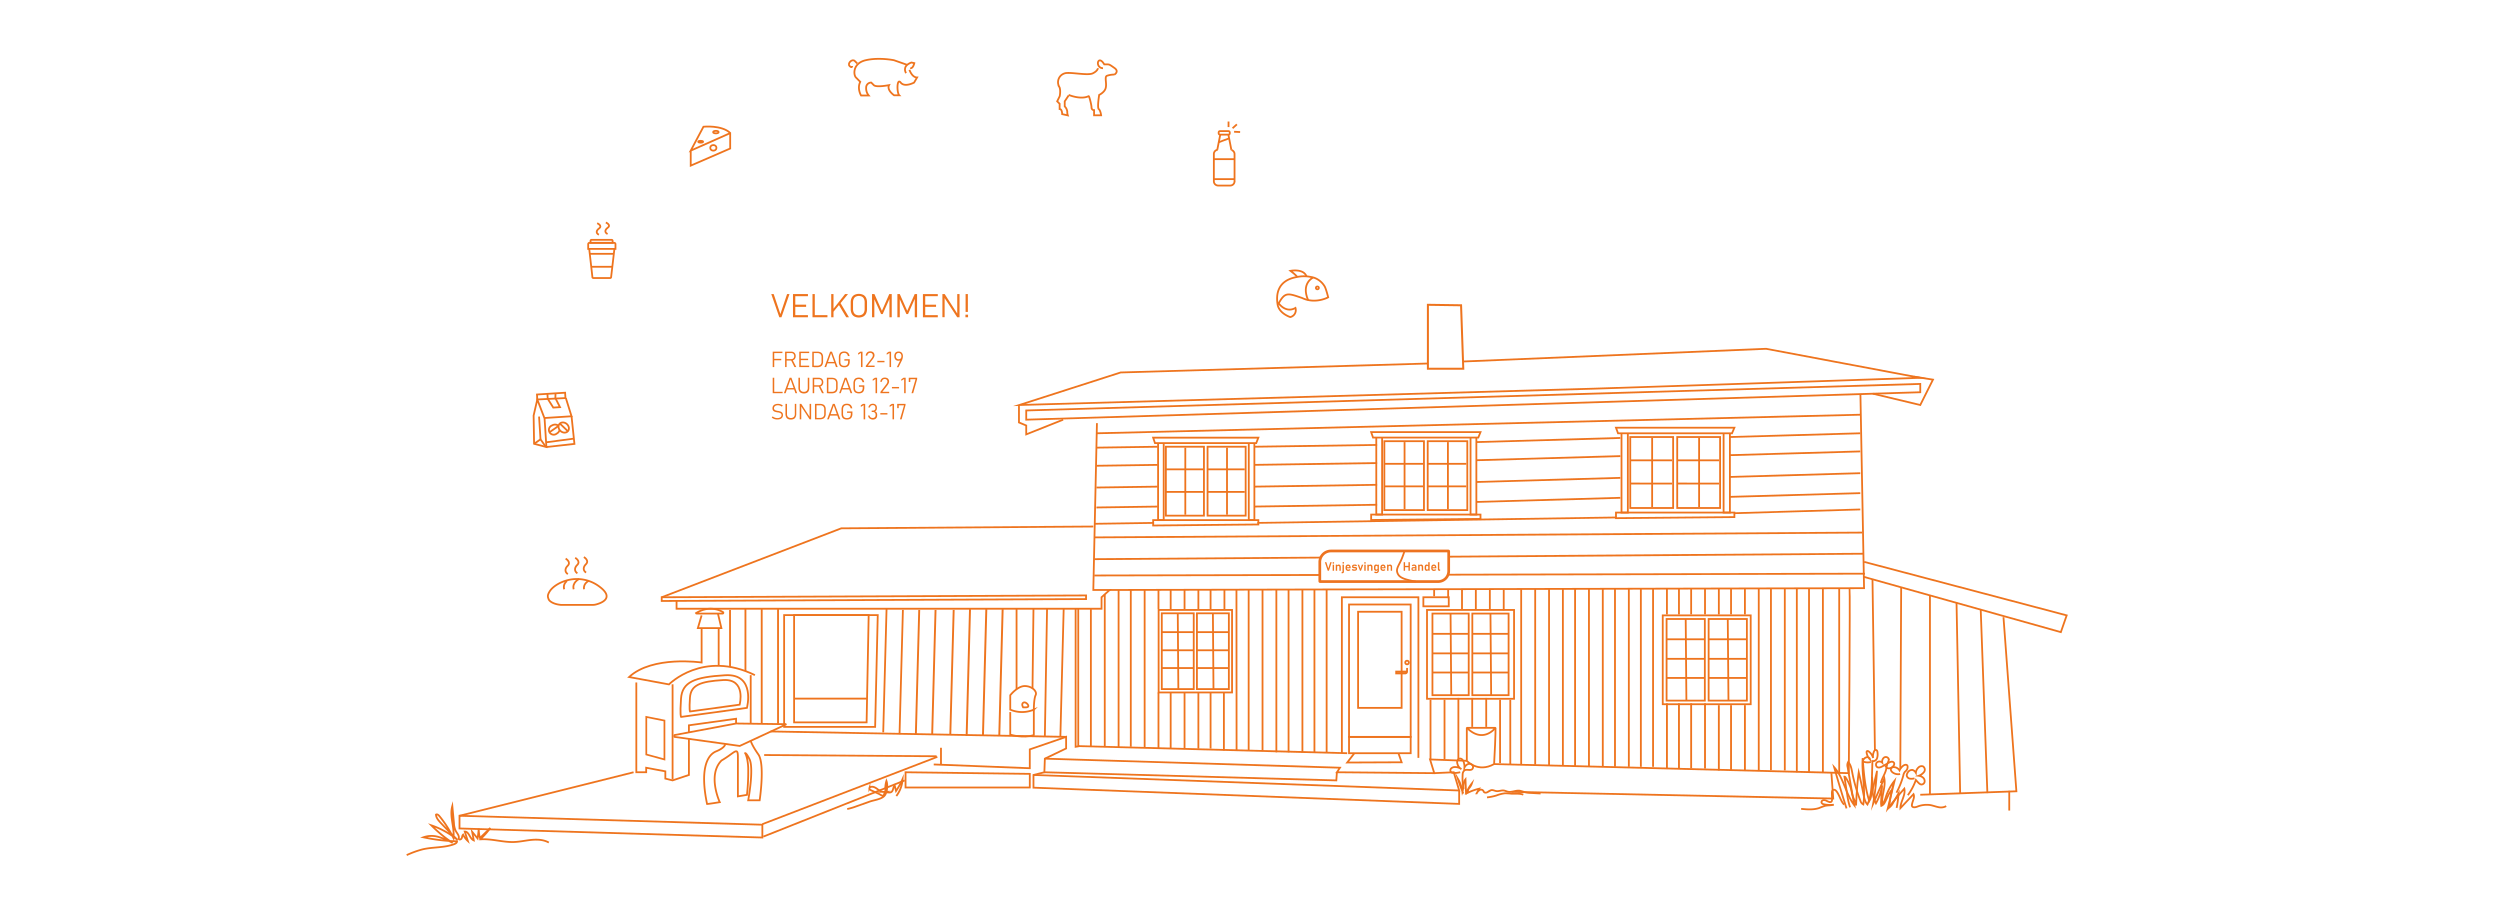 <svg id="Layer_1" data-name="Layer 1" xmlns="http://www.w3.org/2000/svg" viewBox="0 0 1283 471.46">
    <defs>
        <style>
            .cls-1,.cls-19{fill:#fff;}.cls-10,.cls-11,.cls-12,.cls-13,.cls-14,.cls-15,.cls-16,.cls-17,.cls-2,.cls-20,.cls-3,.cls-4,.cls-5,.cls-6,.cls-7,.cls-8,.cls-9{fill:none;}.cls-10,.cls-11,.cls-12,.cls-13,.cls-14,.cls-15,.cls-16,.cls-17,.cls-2,.cls-3,.cls-4,.cls-5,.cls-6,.cls-7,.cls-8,.cls-9{stroke:#ee741e;}.cls-10,.cls-11,.cls-12,.cls-13,.cls-14,.cls-15,.cls-16,.cls-17,.cls-19,.cls-2,.cls-20,.cls-3,.cls-4,.cls-5,.cls-6,.cls-7,.cls-8,.cls-9{stroke-miterlimit:10;}.cls-2,.cls-20{stroke-width:0.93px;}.cls-3{stroke-width:0.89px;}.cls-4{stroke-width:1.03px;}.cls-5{stroke-width:0.92px;}.cls-6{stroke-width:0.92px;}.cls-7{stroke-width:0.91px;}.cls-8{stroke-width:0.94px;}.cls-9{stroke-width:0.94px;}.cls-10{stroke-width:0.94px;}.cls-11{stroke-width:0.95px;}.cls-12{stroke-width:0.95px;}.cls-13{stroke-width:0.95px;}.cls-14{stroke-width:0.95px;}.cls-15{stroke-width:0.95px;}.cls-16{stroke-width:0.98px;}.cls-17{stroke-width:1px;}.cls-18{fill:#ee741e;}.cls-19,.cls-20{stroke:#ed7320;}.cls-19{stroke-width:1.4px;}
        </style>
    </defs>
    <rect class="cls-1" width="1283" height="471.46"/>
    <line class="cls-2" x1="561.56" y1="286.96" x2="956.16" y2="284.17"/>
    <line class="cls-2" x1="561.56" y1="295.34" x2="957.09" y2="294.41"/>
    <polygon class="cls-2" points="235.82 418.65 235.82 425.17 391.24 429.82 391.24 423.24 235.82 418.65"/>
    <line class="cls-2" x1="325.16" y1="396.32" x2="235.82" y2="418.65"/>
    <line class="cls-2" x1="391.24" y1="422.96" x2="481.05" y2="388.41"/>
    <line class="cls-2" x1="391.71" y1="429.36" x2="464.3" y2="400.51"/>
    <polygon class="cls-2" points="464.72 396.32 464.72 404.15 528.49 404.15 528.49 397.15 464.72 396.32"/>
    <line class="cls-2" x1="482.91" y1="383.75" x2="482.91" y2="392.46"/>
    <path class="cls-2" d="M476.46,389.74" transform="translate(1.64)"/>
    <line class="cls-2" x1="392.17" y1="387.48" x2="480.66" y2="388.11"/>
    <path class="cls-2"
          d="M351.91,375.61v-3.38l24.2-3.37v2.44l25.45.35a.12.12,0,0,1,0,.23L378,382.82l-33.5-4.65c-.16,0-.16-.9,0-.93l31.64-5.94"
          transform="translate(1.64)"/>
    <polyline class="cls-2"
              points="326.56 350.25 326.56 396.32 331.62 396.32 331.62 394.01 341.45 395.85 341.45 399.57 345.17 400.5 353.55 397.71 353.55 394.94 353.55 379.31"/>
    <polygon class="cls-3" points="340.99 369.79 331.68 367.93 331.68 387.21 340.99 389.75 340.99 369.79"/>
    <path class="cls-2"
          d="M347.86,367.93l33.83-4.65s4.66-17.68-11.16-16.75-22.07,3.47-22.67,12S347.86,367.93,347.86,367.93Z"
          transform="translate(1.64)"/>
    <path class="cls-2"
          d="M352.45,365.14l25.5-3.51s3.51-13.33-8.42-12.63-16.63,2.62-17.08,9S352.45,365.14,352.45,365.14Z"
          transform="translate(1.64)"/>
    <path class="cls-2" d="M358.43,322.33V340s-25.13-3.72-37.23,7.45l20.47,3.79s17.49-17.82,44.11-4.76"
          transform="translate(1.64)"/>
    <line class="cls-2" x1="368.82" y1="322.33" x2="368.82" y2="341.71"/>
    <path class="cls-2" d="M355.63,314.88h13.54a.41.41,0,0,0,.21-.76c-2.2-1.3-7.52-3.45-14.2.76"
          transform="translate(1.64)"/>
    <polyline class="cls-2" points="360.06 315.81 358.15 322.33 370.21 322.33 368.44 314.88"/>
    <path class="cls-2"
          d="M383.55,380s.53,2.27,4,7.18.67,23.53.67,23.53h-5.88s3-15.93.72-21c-1.78-3.6-2.29-3.19-2.29-3.19s1.28,1.89,1.57,7.46a108.72,108.72,0,0,1-.64,13.94l-4.65.78V388.41c0-5.59-1.86-1.86-8.38,1.86-7.44,7.44-.93,21.4-.93,21.4s-5.58.93-6.51.93c-3.72-17.68,0-25.12,4.65-27s4.66-3.72,4.66-3.72"
          transform="translate(1.64)"/>
    <polygon class="cls-2" points="339.59 306.51 557.37 305.58 557.37 307.44 339.59 308.42 339.59 306.51"/>
    <polyline class="cls-2" points="339.59 306.51 431.73 271.14 561.09 270.21"/>
    <polyline class="cls-2"
              points="562.95 217.16 561.09 302.78 569.47 302.78 565.31 306.51 565.31 312.4 347.21 312.4 347.21 308.42"/>
    <polygon class="cls-2" points="407.53 370.72 407.53 315.68 445.8 315.68 444.74 370.72 407.53 370.72"/>
    <polygon class="cls-2" points="402.41 373.05 402.41 315.68 450.46 315.68 449.12 373.05 402.41 373.05"/>
    <line class="cls-2" x1="547.13" y1="378.17" x2="395.43" y2="375.38"/>
    <polyline class="cls-2" points="553.36 312.4 553.36 382.9 691.39 386.55"/>
    <polyline class="cls-2" points="536.22 389.34 687.66 393.99 686.1 396.32 736.06 396.78 733.9 389.75 752.81 390.44"/>
    <polyline class="cls-2" points="535.97 396.32 685.8 400.5 686.1 396.32"/>
    <path class="cls-2" d="M734.42,395.28" transform="translate(1.64)"/>
    <polyline class="cls-2" points="736.06 396.78 746.06 396.32 748.84 405.68 530.38 397.71"/>
    <polyline class="cls-2"
              points="748.84 405.68 748.84 412.56 530.38 404.23 530.38 397.71 535.97 396.32 536.22 389.34 547.13 384.11 547.13 378.17 528.49 384.59 528.49 394.25 479.19 392.32"/>
    <polygon class="cls-2"
             points="617.86 264.63 608.09 264.63 598.32 264.63 598.32 229.26 617.86 229.26 617.86 264.63"/>
    <polygon class="cls-2" points="639.27 264.63 629.5 264.63 619.72 264.63 619.72 229.26 639.27 229.26 639.27 264.63"/>
    <line class="cls-2" x1="629.7" y1="229.73" x2="629.7" y2="264.16"/>
    <line class="cls-2" x1="619.72" y1="240.87" x2="638.8" y2="240.87"/>
    <line class="cls-2" x1="619.87" y1="252.44" x2="638.8" y2="252.45"/>
    <line class="cls-2" x1="608.3" y1="229.73" x2="608.3" y2="264.16"/>
    <line class="cls-2" x1="598.32" y1="240.87" x2="617.4" y2="240.87"/>
    <line class="cls-2" x1="598.32" y1="252.44" x2="617.4" y2="252.45"/>
    <polygon class="cls-2" points="591.8 224.61 592.73 227.4 644.7 227.4 645.78 224.61 591.8 224.61"/>
    <polyline class="cls-2" points="594.33 227.4 594.33 266.92 597.21 266.92 597.21 227.4"/>
    <polyline class="cls-2" points="640.87 227.4 640.87 266.92 643.75 266.92 643.75 227.4"/>
    <polygon class="cls-2" points="591.8 266.92 645.78 266.92 645.78 269.16 591.8 269.69 591.8 266.92"/>
    <polygon class="cls-2"
             points="730.77 261.78 720.61 261.78 710.45 261.78 710.45 226.42 730.77 226.42 730.77 261.78"/>
    <polygon class="cls-2" points="753.02 261.78 742.86 261.78 732.7 261.78 732.7 226.42 753.02 226.42 753.02 261.78"/>
    <line class="cls-2" x1="743.07" y1="226.88" x2="743.07" y2="261.32"/>
    <line class="cls-2" x1="732.7" y1="238.03" x2="752.53" y2="238.03"/>
    <line class="cls-2" x1="732.85" y1="249.59" x2="752.53" y2="249.61"/>
    <line class="cls-2" x1="720.82" y1="226.88" x2="720.82" y2="261.32"/>
    <line class="cls-2" x1="710.45" y1="238.03" x2="730.28" y2="238.03"/>
    <line class="cls-2" x1="710.45" y1="249.59" x2="730.28" y2="249.61"/>
    <polygon class="cls-2" points="703.68 221.76 704.64 224.56 758.66 224.56 759.79 221.76 703.68 221.76"/>
    <polyline class="cls-2" points="706.31 224.56 706.31 264.07 709.3 264.07 709.3 224.56"/>
    <polyline class="cls-2" points="754.68 224.56 754.68 264.07 757.67 264.07 757.67 224.56"/>
    <polygon class="cls-2" points="703.68 264.07 759.79 264.07 759.79 266.31 703.68 266.85 703.68 264.07"/>
    <polygon class="cls-2" points="858.65 260.7 847.65 260.7 836.65 260.7 836.65 224.28 858.65 224.28 858.65 260.7"/>
    <polygon class="cls-2" points="882.75 260.7 871.75 260.7 860.75 260.7 860.75 224.28 882.75 224.28 882.75 260.7"/>
    <line class="cls-2" x1="871.98" y1="224.76" x2="871.98" y2="260.22"/>
    <line class="cls-2" x1="860.75" y1="236.24" x2="882.23" y2="236.24"/>
    <line class="cls-2" x1="860.92" y1="248.15" x2="882.23" y2="248.16"/>
    <line class="cls-2" x1="847.88" y1="224.76" x2="847.88" y2="260.22"/>
    <line class="cls-2" x1="836.65" y1="236.24" x2="858.13" y2="236.24"/>
    <line class="cls-2" x1="836.65" y1="248.15" x2="858.13" y2="248.16"/>
    <polygon class="cls-2" points="829.32 219.49 830.37 222.36 888.86 222.36 890.09 219.49 829.32 219.49"/>
    <polyline class="cls-2" points="832.16 222.36 832.16 263.06 835.41 263.06 835.41 222.36"/>
    <polyline class="cls-2" points="884.55 222.36 884.55 263.06 887.79 263.06 887.79 222.36"/>
    <polygon class="cls-2" points="829.32 263.06 890.09 263.06 890.09 265.37 829.32 265.92 829.32 263.06"/>
    <rect class="cls-2" x="735.13" y="314.88" width="18.61" height="41.88"/>
    <line class="cls-2" x1="744.43" y1="314.88" x2="744.78" y2="356.76"/>
    <line class="cls-2" x1="735.13" y1="325.28" x2="753.74" y2="325.28"/>
    <line class="cls-2" x1="735.13" y1="335.31" x2="753.74" y2="335.31"/>
    <line class="cls-2" x1="735.13" y1="345.13" x2="753.74" y2="345.13"/>
    <rect class="cls-2" x="755.6" y="314.88" width="18.61" height="41.88"/>
    <line class="cls-2" x1="764.91" y1="314.88" x2="765.26" y2="356.76"/>
    <line class="cls-2" x1="755.6" y1="325.28" x2="774.22" y2="325.28"/>
    <line class="cls-2" x1="755.6" y1="335.31" x2="774.22" y2="335.31"/>
    <line class="cls-2" x1="755.6" y1="345.13" x2="774.22" y2="345.13"/>
    <rect class="cls-2" x="732.34" y="313.02" width="44.67" height="45.6"/>
    <rect class="cls-2" x="596.23" y="314.75" width="16.39" height="38.89"/>
    <line class="cls-2" x1="604.43" y1="314.75" x2="604.73" y2="353.64"/>
    <line class="cls-2" x1="596.23" y1="324.41" x2="612.62" y2="324.41"/>
    <line class="cls-2" x1="596.23" y1="333.72" x2="612.62" y2="333.72"/>
    <line class="cls-2" x1="596.23" y1="342.84" x2="612.62" y2="342.84"/>
    <rect class="cls-2" x="614.26" y="314.75" width="16.39" height="38.89"/>
    <line class="cls-2" x1="622.46" y1="314.75" x2="622.76" y2="353.64"/>
    <line class="cls-2" x1="614.26" y1="324.41" x2="630.65" y2="324.41"/>
    <line class="cls-2" x1="614.26" y1="333.72" x2="630.65" y2="333.72"/>
    <line class="cls-2" x1="614.26" y1="342.84" x2="630.65" y2="342.84"/>
    <rect class="cls-2" x="594.6" y="313.02" width="37.69" height="42.35"/>
    <rect class="cls-2" x="855.29" y="317.67" width="19.63" height="41.88"/>
    <line class="cls-2" x1="865.1" y1="317.67" x2="865.46" y2="359.56"/>
    <line class="cls-2" x1="855.29" y1="328.08" x2="874.91" y2="328.08"/>
    <line class="cls-2" x1="855.29" y1="338.11" x2="874.91" y2="338.11"/>
    <line class="cls-2" x1="855.29" y1="347.92" x2="874.91" y2="347.92"/>
    <rect class="cls-2" x="876.87" y="317.67" width="19.63" height="41.88"/>
    <line class="cls-2" x1="886.69" y1="317.67" x2="887.05" y2="359.56"/>
    <line class="cls-2" x1="876.87" y1="328.08" x2="896.5" y2="328.08"/>
    <line class="cls-2" x1="876.87" y1="338.11" x2="896.5" y2="338.11"/>
    <line class="cls-2" x1="876.87" y1="347.92" x2="896.5" y2="347.92"/>
    <rect class="cls-2" x="853.32" y="315.81" width="45.14" height="45.6"/>
    <rect class="cls-2" x="696.97" y="313.95" width="22.34" height="49.33"/>
    <rect class="cls-2" x="692.32" y="310.23" width="31.64" height="67.94"/>
    <rect class="cls-2" x="692.32" y="378.17" width="31.64" height="8.38"/>
    <polyline class="cls-2" points="695.06 386.55 691.39 391.33 719.31 391.2 717.68 386.55"/>
    <rect class="cls-2" x="730.47" y="306.51" width="13.03" height="4.65"/>
    <circle class="cls-2" cx="722.1" cy="340.01" r="0.93"/>
    <path class="cls-2" d="M719.53,342.8" transform="translate(1.64)"/>
    <path class="cls-2" d="M720.46,342.8v1.87a.93.93,0,0,1-.93.93h-4.65v-.94h5.58" transform="translate(1.64)"/>
    <polyline class="cls-2" points="688.65 386.47 688.65 306.51 727.92 306.51 727.92 388.94"/>
    <path class="cls-2"
          d="M751.3,373.52h14.34a.09.09,0,0,1,.08.14c-.9,1.08-6.79,7.51-14.46-.05A.05.05,0,0,1,751.3,373.52Z"
          transform="translate(1.64)"/>
    <path class="cls-2" d="M765.83,373.52s.23,1.86-.7,18.61c-8.37,4.65-14-1.69-14-1.69V373.52"
          transform="translate(1.64)"/>
    <line class="cls-2" x1="385.26" y1="346.49" x2="385.26" y2="371.4"/>
    <line class="cls-2" x1="345.17" y1="351.18" x2="345.17" y2="400.04"/>
    <path class="cls-2" d="M749.31,185.52,904.73,179l79.11,14.89L816,199.48l-294.52,8.37s0,0,0,0l52-16.7,157.81-4.6"
          transform="translate(1.64)"/>
    <polygon class="cls-4" points="732.8 156.42 749.82 156.67 750.95 189.24 732.8 189.24 732.8 156.42"/>
    <polygon class="cls-2" points="526.66 210.65 526.66 215.38 985.48 201.3 985.48 197.03 526.66 210.65"/>
    <polyline class="cls-2" points="961.16 202.04 985.48 207.85 992 194.83 982.36 193.31"/>
    <polyline class="cls-2" points="522.93 207.85 522.93 216.8 526.66 218.37 526.66 222.92 545.6 215.39"/>
    <polyline class="cls-2" points="569.47 302.78 956.63 301.85 954.77 202.27"/>
    <path class="cls-2" d="M947.54,301.85c.39.93-.38,94.93-.38,94.93l-182-4.65" transform="translate(1.64)"/>
    <polyline class="cls-2" points="939.88 396.78 940.81 409.81 775.7 406.38"/>
    <polyline class="cls-2" points="956.69 288.36 1060.62 315.81 1057.63 324.41 956.5 296.04"/>
    <polyline class="cls-2" points="1028.18 316.74 1034.81 406.09 985.48 407.87"/>
    <line class="cls-2" x1="1031.15" y1="405.84" x2="1031.15" y2="415.98"/>
    <line class="cls-2" x1="562.84" y1="222.36" x2="954.7" y2="212.83"/>
    <line class="cls-2" x1="561.56" y1="275.79" x2="955.63" y2="273.32"/>
    <line class="cls-2" x1="562.68" y1="229.73" x2="594.13" y2="229.26"/>
    <line class="cls-2" x1="643.75" y1="229.26" x2="706.74" y2="228.33"/>
    <line class="cls-2" x1="757.67" y1="226.88" x2="831.58" y2="224.76"/>
    <line class="cls-2" x1="887.79" y1="224.28" x2="954.7" y2="222.36"/>
    <line class="cls-2" x1="562.68" y1="239.03" x2="594.13" y2="238.57"/>
    <line class="cls-2" x1="643.75" y1="238.57" x2="706.74" y2="237.64"/>
    <line class="cls-2" x1="757.67" y1="236.19" x2="831.58" y2="234.07"/>
    <line class="cls-2" x1="887.79" y1="233.59" x2="954.7" y2="231.67"/>
    <line class="cls-2" x1="562.68" y1="250.2" x2="594.13" y2="249.74"/>
    <line class="cls-2" x1="643.75" y1="249.74" x2="706.74" y2="248.8"/>
    <line class="cls-2" x1="757.67" y1="247.36" x2="831.58" y2="245.23"/>
    <line class="cls-2" x1="887.79" y1="244.76" x2="954.7" y2="242.84"/>
    <line class="cls-2" x1="562.68" y1="260.44" x2="594.13" y2="259.97"/>
    <line class="cls-2" x1="643.75" y1="259.97" x2="706.74" y2="259.04"/>
    <line class="cls-2" x1="757.67" y1="257.6" x2="831.58" y2="255.47"/>
    <line class="cls-2" x1="887.79" y1="254.99" x2="954.7" y2="253.08"/>
    <line class="cls-5" x1="561.75" y1="268.81" x2="592.27" y2="268.35"/>
    <line class="cls-6" x1="645.32" y1="268.35" x2="829.59" y2="265.56"/>
    <line class="cls-7" x1="890.09" y1="263.37" x2="954.7" y2="261.45"/>
    <line class="cls-2" x1="574.06" y1="302.78" x2="574.06" y2="383.4"/>
    <line class="cls-2" x1="580.32" y1="302.78" x2="580.32" y2="383.25"/>
    <line class="cls-2" x1="587.43" y1="302.74" x2="587.43" y2="383.4"/>
    <line class="cls-2" x1="559.84" y1="312.56" x2="559.84" y2="383.25"/>
    <line class="cls-2" x1="566.96" y1="305.11" x2="566.96" y2="383.4"/>
    <line class="cls-2" x1="634.55" y1="302.78" x2="634.61" y2="385.15"/>
    <line class="cls-2" x1="640.81" y1="302.78" x2="640.81" y2="385.15"/>
    <line class="cls-2" x1="647.93" y1="302.74" x2="647.93" y2="385.15"/>
    <line class="cls-2" x1="655.03" y1="302.78" x2="655.03" y2="386.08"/>
    <line class="cls-2" x1="661.29" y1="302.78" x2="661.29" y2="386.08"/>
    <line class="cls-2" x1="668.4" y1="302.74" x2="668.4" y2="386.08"/>
    <line class="cls-2" x1="674.57" y1="302.78" x2="674.57" y2="386.08"/>
    <line class="cls-2" x1="680.83" y1="302.78" x2="680.83" y2="386.08"/>
    <line class="cls-2" x1="594.53" y1="355.38" x2="594.53" y2="384.22"/>
    <line class="cls-2" x1="600.79" y1="355.38" x2="600.79" y2="384.16"/>
    <line class="cls-2" x1="607.91" y1="355.37" x2="607.91" y2="384.22"/>
    <line class="cls-2" x1="615.01" y1="355.38" x2="615.01" y2="384.22"/>
    <line class="cls-2" x1="621.27" y1="355.38" x2="621.27" y2="384.16"/>
    <line class="cls-2" x1="628.1" y1="355.37" x2="628.1" y2="385.15"/>
    <line class="cls-2" x1="594.53" y1="302.75" x2="594.53" y2="312.56"/>
    <line class="cls-2" x1="600.79" y1="302.75" x2="600.79" y2="312.54"/>
    <line class="cls-2" x1="607.91" y1="302.74" x2="607.91" y2="312.56"/>
    <line class="cls-2" x1="615.01" y1="302.75" x2="615.01" y2="312.56"/>
    <line class="cls-2" x1="621.27" y1="302.75" x2="621.27" y2="312.54"/>
    <line class="cls-2" x1="628.38" y1="302.74" x2="628.38" y2="312.56"/>
    <line class="cls-2" x1="802.07" y1="301.86" x2="802.07" y2="392.59"/>
    <line class="cls-8" x1="808.33" y1="301.86" x2="808.33" y2="393.35"/>
    <line class="cls-8" x1="815.45" y1="301.81" x2="815.45" y2="393.53"/>
    <line class="cls-8" x1="822.55" y1="301.86" x2="822.55" y2="393.53"/>
    <line class="cls-9" x1="828.81" y1="301.86" x2="828.81" y2="393.53"/>
    <line class="cls-8" x1="835.92" y1="301.81" x2="835.92" y2="393.53"/>
    <line class="cls-10" x1="842.09" y1="301.86" x2="842.09" y2="393.53"/>
    <line class="cls-9" x1="848.35" y1="301.86" x2="848.35" y2="393.53"/>
    <line class="cls-2" x1="855.47" y1="301.81" x2="855.47" y2="315.35"/>
    <line class="cls-2" x1="780.67" y1="302.32" x2="780.67" y2="392.59"/>
    <line class="cls-2" x1="787.86" y1="302.32" x2="787.86" y2="392.43"/>
    <line class="cls-2" x1="794.97" y1="302.32" x2="794.97" y2="392.59"/>
    <line class="cls-2" x1="755.54" y1="358.16" x2="755.54" y2="373.05"/>
    <line class="cls-2" x1="762.73" y1="358.18" x2="762.73" y2="373.05"/>
    <line class="cls-2" x1="769.84" y1="359.09" x2="769.84" y2="391.66"/>
    <line class="cls-2" x1="775.08" y1="359.11" x2="775.08" y2="392.59"/>
    <line class="cls-2" x1="734.14" y1="359.09" x2="734.14" y2="389.8"/>
    <line class="cls-2" x1="741.33" y1="359.09" x2="741.33" y2="389.75"/>
    <line class="cls-2" x1="748.44" y1="358.16" x2="748.44" y2="389.8"/>
    <line class="cls-2" x1="757.4" y1="302.32" x2="757.4" y2="312.56"/>
    <line class="cls-2" x1="764.59" y1="302.32" x2="764.59" y2="312.56"/>
    <line class="cls-2" x1="771.71" y1="302.62" x2="771.71" y2="313.19"/>
    <line class="cls-2" x1="736" y1="302.62" x2="736" y2="306.04"/>
    <line class="cls-2" x1="743.19" y1="302.62" x2="743.19" y2="306.97"/>
    <line class="cls-2" x1="750.3" y1="302.32" x2="750.3" y2="312.58"/>
    <line class="cls-2" x1="882.11" y1="301.82" x2="882.11" y2="315.35"/>
    <line class="cls-2" x1="888.37" y1="301.82" x2="888.37" y2="315.32"/>
    <line class="cls-2" x1="895.49" y1="301.81" x2="895.49" y2="315.35"/>
    <line class="cls-2" x1="902.59" y1="301.86" x2="902.59" y2="395.39"/>
    <line class="cls-2" x1="908.85" y1="301.86" x2="908.85" y2="395.21"/>
    <line class="cls-2" x1="915.96" y1="301.81" x2="915.96" y2="395.39"/>
    <line class="cls-2" x1="922.13" y1="301.86" x2="922.13" y2="396.32"/>
    <line class="cls-2" x1="928.39" y1="301.86" x2="928.39" y2="396.14"/>
    <line class="cls-2" x1="935.51" y1="301.81" x2="935.51" y2="396.32"/>
    <line class="cls-2" x1="943.88" y1="301.81" x2="943.88" y2="396.32"/>
    <line class="cls-2" x1="861.64" y1="301.96" x2="861.64" y2="315.35"/>
    <line class="cls-2" x1="867.9" y1="301.96" x2="867.9" y2="315.32"/>
    <line class="cls-2" x1="875.01" y1="301.95" x2="875.01" y2="315.35"/>
    <line class="cls-11" x1="855.47" y1="360.95" x2="855.47" y2="394.46"/>
    <line class="cls-12" x1="882.11" y1="361.9" x2="882.11" y2="395.39"/>
    <line class="cls-13" x1="888.37" y1="361.88" x2="888.37" y2="395.33"/>
    <line class="cls-12" x1="895.49" y1="361.88" x2="895.49" y2="395.39"/>
    <line class="cls-14" x1="861.64" y1="360.97" x2="861.64" y2="394.46"/>
    <line class="cls-14" x1="867.9" y1="360.97" x2="867.9" y2="394.39"/>
    <line class="cls-14" x1="875.01" y1="360.95" x2="875.01" y2="394.46"/>
    <path class="cls-2"
          d="M516.82,364.18v-7.39s3.72-4.71,7.45-4.71,6.51,2.79,5.58,4.66-.93,7.44-.93,7.44A15.35,15.35,0,0,1,516.82,364.18Z"
          transform="translate(1.64)"/>
    <path class="cls-2" d="M516.82,365.42V377s6.52,2.09,12.1.23v-13" transform="translate(1.64)"/>
    <path class="cls-2" d="M523.43,363s2.7.3,2.7-.63-1.68-2.49-2.7-1.71S523.43,363,523.43,363Z"
          transform="translate(1.64)"/>
    <line class="cls-15" x1="407.53" y1="358.53" x2="444.97" y2="358.53"/>
    <line class="cls-15" x1="374.65" y1="313.02" x2="374.65" y2="342.26"/>
    <line class="cls-15" x1="382.56" y1="312.4" x2="382.56" y2="344.43"/>
    <line class="cls-15" x1="390.91" y1="312.56" x2="390.91" y2="371.46"/>
    <line class="cls-15" x1="399.29" y1="312.56" x2="399.29" y2="371.46"/>
    <line class="cls-2" x1="454.99" y1="312.09" x2="453.27" y2="375.84"/>
    <line class="cls-2" x1="463.37" y1="313.02" x2="461.64" y2="376.77"/>
    <line class="cls-16" x1="480.12" y1="313.02" x2="478.4" y2="376.77"/>
    <line class="cls-16" x1="471.75" y1="313.02" x2="470.02" y2="376.77"/>
    <line class="cls-16" x1="489.43" y1="313.02" x2="487.7" y2="376.77"/>
    <line class="cls-17" x1="497.81" y1="312.56" x2="496.08" y2="377.7"/>
    <line class="cls-17" x1="514.56" y1="312.56" x2="512.83" y2="377.7"/>
    <line class="cls-17" x1="506.18" y1="312.56" x2="504.45" y2="377.7"/>
    <line class="cls-2" x1="521.7" y1="312.4" x2="521.7" y2="353.64"/>
    <line class="cls-2" x1="530.38" y1="312.4" x2="529.88" y2="353.28"/>
    <line class="cls-2" x1="537.35" y1="312.4" x2="536.22" y2="377.7"/>
    <line class="cls-2" x1="545.89" y1="312.09" x2="544.18" y2="378.11"/>
    <polyline class="cls-2" points="552.01 312.4 552.01 383.25 554 382.92"/>
    <line class="cls-2" x1="960.96" y1="297.29" x2="962.21" y2="385.15"/>
    <line class="cls-2" x1="975.68" y1="301.42" x2="975.24" y2="394.46"/>
    <line class="cls-2" x1="990.45" y1="305.56" x2="990.45" y2="407.87"/>
    <line class="cls-2" x1="1004.09" y1="309.3" x2="1005.96" y2="407.49"/>
    <line class="cls-2" x1="1016.51" y1="313.01" x2="1019.92" y2="407.02"/>
    <path class="cls-2"
          d="M946,414.88q-3.35-10.53-6.36-21.17c4.91,5.55,5.88,13.66,10.36,19.56l-3.44-19.6a3.29,3.29,0,0,1,.27-2.59c1.35,1.32,1.7,3.33,2.06,5.18a82.64,82.64,0,0,0,4.21,14.63,3,3,0,0,0,1.51,1.94c1.26-7.83-.92-15.83-.32-23.74.55,7.4,1.13,14.89,3.38,22a6.86,6.86,0,0,0,.91-2.43l3-12.65a142,142,0,0,1-1.91,16.43l5.72-13c.82,4.36-1.47,8.78-1.09,13.21,1.13-1,1.53-2.57,2-4a25.27,25.27,0,0,1,4.37-8L967.14,415q4.1-5.27,8.52-10.26c.77,3.36-2,6.57-2,10l6.72-7.18c.75,1.66-.51,3.5-.8,5.3a1.58,1.58,0,0,0,0,.78c.35.94,1.73.7,2.68.35a13,13,0,0,1,6.58-.85c1.41.23,2.76.77,4.16,1.05a5.59,5.59,0,0,0,4.16-.49"
          transform="translate(1.64)"/>
    <path class="cls-2"
          d="M944.75,412.93c-1.78-1.88-2.28-4.64-3.82-6.73-.41-.56-1.08-1.11-1.73-.85s-.73,1.14-.71,1.85l.08,2.86c0,.54,0,1.17-.48,1.45a1.19,1.19,0,0,1-.79.1,6.29,6.29,0,0,1-1.59-.66,2.57,2.57,0,0,0-1.66-.32,1.12,1.12,0,0,0-.9,1.26,1.54,1.54,0,0,0,1.14.86,14.76,14.76,0,0,0,5.18.22c-1.48.42-3.07.25-4.56.61a30.28,30.28,0,0,0-2.93,1.09c-2.94,1-6.17.74-9.27.44"
          transform="translate(1.64)"/>
    <path class="cls-2"
          d="M947.83,414.31a33.48,33.48,0,0,1-1.49-6.59l-1.42-9.13c.32,0,.56.29.73.58a25.08,25.08,0,0,1,2.5,5.16c.41,1.35.59,2.77,1,4.11.54,1.66,1.48,3.2,1.73,4.93.29-5.67.6-11.35,1.38-17q1.37,5.67,2.47,11.4c.35,1.82.73,3.74,2,5.1,2-4.4,2.17-9.35,2.35-14.17.29,2.29.2,4.62.33,6.92a14.84,14.84,0,0,0,1.68,6.66,27.13,27.13,0,0,0,3.15-9.25l-.47,7.9a9.64,9.64,0,0,0,.09,2.63,3.53,3.53,0,0,0,1.77-1.76c1.25-2.22,2-4.8,3.77-6.6a59.09,59.09,0,0,0-1.52,9.25,6.7,6.7,0,0,0,2-2.44q1.43-2.43,2.82-4.87a55.44,55.44,0,0,1-1,7.48"
          transform="translate(1.64)"/>
    <path class="cls-2"
          d="M977.47,408.1a30.9,30.9,0,0,0,4.12-7.81c.46.54.94,1.06,1.45,1.55a2.82,2.82,0,0,0,1.11.74,1.67,1.67,0,0,0,1.89-1.21,2.37,2.37,0,0,0-.73-2.25,4.14,4.14,0,0,0-2.23-1,5.93,5.93,0,0,0,2.69-1.92,2,2,0,0,0-.55-2.91,2.22,2.22,0,0,0-2.24.53,4.05,4.05,0,0,0-1.4,2.76,3.16,3.16,0,0,0-1.69-1.44,2.62,2.62,0,0,0-2.58,1.51,2.39,2.39,0,0,0-.41,1.36,2,2,0,0,0,1.59,1.59,5.74,5.74,0,0,0,2.4-.14"
          transform="translate(1.64)"/>
    <path class="cls-2"
          d="M971.64,406.82a43.28,43.28,0,0,0,3.46-8.65,4.59,4.59,0,0,1,.75-1.93c.22-.26.49-.46.72-.7a2.81,2.81,0,0,0,.78-2,1.32,1.32,0,0,0-.14-.65c-.4-.65-1.4-.42-2,0a5.88,5.88,0,0,0-2,2.5,3.57,3.57,0,0,0-2.72-1.69,1.63,1.63,0,0,0-1.62.65c-.39.71.16,1.59.81,2.07a4.73,4.73,0,0,0,3.82.81"
          transform="translate(1.64)"/>
    <path class="cls-2"
          d="M963.59,401.9c.53-2.47,2.15-4.58,2.73-7a22.71,22.71,0,0,1,.71-3.17c.31-.76.83-1.57.56-2.35a1.6,1.6,0,0,0-2.39-.56,2.69,2.69,0,0,0-.88,2.57,2.07,2.07,0,0,0-2.62-.2,1.6,1.6,0,0,0,0,2.46c.83.56,1.94.07,2.82-.42l3.11-1.75a4.1,4.1,0,0,1,1.33-.56,1.39,1.39,0,0,1,1.31.43c.54.7,0,1.71-.7,2.25a3,3,0,0,1-2,.72A1.76,1.76,0,0,1,966,393"
          transform="translate(1.64)"/>
    <path class="cls-2"
          d="M959,400.58l.28-10a2.13,2.13,0,0,0,2.34-1.35,6.17,6.17,0,0,0,.29-2.9,2.41,2.41,0,0,0-.22-1,.83.83,0,0,0-.86-.46,1.07,1.07,0,0,0-.53.41,5.66,5.66,0,0,0-.66,3.71,6.35,6.35,0,0,0-2.21-3.3c-.3-.22-.74-.41-1-.15a.81.81,0,0,0-.13.63,6,6,0,0,0,1.75,3.57,1.37,1.37,0,0,0-1.49-1.16,2.6,2.6,0,0,0-1.75,1.07,1,1,0,0,0-.27.94,1,1,0,0,0,.73.48,6.5,6.5,0,0,0,3.19,0"
          transform="translate(1.64)"/>
    <path class="cls-2"
          d="M749.35,407.26q-1.61-3.75-2.83-7.64a17.35,17.35,0,0,1,2.34,6.77c.72-2.11.18-4.69,1.58-6.43l.29,7.35a19.69,19.69,0,0,1,3-5.28,6.47,6.47,0,0,1-1.31,2.32,3.32,3.32,0,0,0-.77,2.49,27.28,27.28,0,0,1,5.82-2.08l-1.28,2.39a4.22,4.22,0,0,1,1.4-1.64,1.47,1.47,0,0,1,2,.31c.11.18.16.38.28.55.4.59,1.31.48,1.93.13a6.34,6.34,0,0,1,1.85-1c.89-.18,1.75.37,2.66.49,1.25.18,2.51-.47,3.77-.31.76.1,1.46.49,2.22.65,1.93.39,3.9-.78,5.86-.55a19.88,19.88,0,0,1,2.71.77,14.72,14.72,0,0,0,3,.38l5.11.29"
          transform="translate(1.64)"/>
    <path class="cls-2"
          d="M780.12,407.83c-1.9-.75-4-.4-6.06-.51a29.3,29.3,0,0,0-3.37-.2,18.26,18.26,0,0,0-4.33,1.11,26.24,26.24,0,0,1-4.87,1"
          transform="translate(1.64)"/>
    <path class="cls-2"
          d="M749.51,404.89a26.24,26.24,0,0,1-.52-7.29,2.83,2.83,0,0,1,.9-2.22c1.15-.78,3,.28,4-.65a1.56,1.56,0,0,0,0-2.2,2.12,2.12,0,0,0-2.3-.33,3.49,3.49,0,0,0-1.68,1.75,7.58,7.58,0,0,0-.31-2.68,3.26,3.26,0,0,0-.81-1.48,1.58,1.58,0,0,0-1.56-.44,2,2,0,0,0-1,2.27,4.37,4.37,0,0,0,2.12,3.1,5.29,5.29,0,0,0-3.34-1.07,2.68,2.68,0,0,0-1.92.73,1.39,1.39,0,0,0-.07,1.89,2,2,0,0,0,1.35.42,11.89,11.89,0,0,0,3.36-.39"
          transform="translate(1.64)"/>
    <path class="cls-2"
          d="M458.36,408.52a15.77,15.77,0,0,0,3.21-8.77,37.41,37.41,0,0,1-3.36,6.19l-.72-2.9c-.89,1-.64,3-1.88,3.52-1,.48-2.58-.37-3.27.54-.5.65-.12,1.09-.92,1.25-.41.08-1.62-.74-2-.92l-4-1.85c-.48-.22-1.05-.64-.88-1.14a.84.84,0,0,1,.4-.43c1.17-.67,2.62.11,3.69.93s2.33,1.76,3.63,1.4a.75.75,0,0,0,.35-.19.92.92,0,0,0,.13-.7,12.83,12.83,0,0,1,.54-4.69c.78,2.07.48,6.29-1.26,7.9s-5.39,2-7.44,2.76l-6.69,2.37a31.42,31.42,0,0,1-4.74,1.4"
          transform="translate(1.64)"/>
    <path class="cls-2"
          d="M280,432.39c-2.64-1.48-5.84-1.64-8.86-1.36s-6,1-9,1.09c-5.8.2-11.55-1.81-17.34-1.36A38.31,38.31,0,0,0,250,424.9l-5.31,5.16a17,17,0,0,1-.64-4.85q-.19,2.55-.6,5.07l-2.78-3.41.82,4.41c-2.08-.84-2.37-4.53-4.62-4.53l1.58,4.85a10.65,10.65,0,0,1-2.43-3.26c-.48.45-.45,1.21-.69,1.81s-1.23,1-1.49.41a1.37,1.37,0,0,1,0-.67c.09-1.3-1-2.33-1.6-3.48a10.37,10.37,0,0,1-.91-3.94l-.84-8.84c-1.54,5.31,1.21,11,.6,16.46a57.61,57.61,0,0,0-7.24-11.28c-.44-.54-1.15-1.11-1.74-.75.07,1.62,1.23,2.95,2.33,4.13q4.26,4.53,8.74,8.84a42.88,42.88,0,0,0-13.46-7.47,67.92,67.92,0,0,0,10.92,9,37,37,0,0,0-7.24-3.05,12.59,12.59,0,0,0-7.73.19,92.59,92.59,0,0,0,17.24,2.07c0,.73-.77,1.19-1.45,1.45-5.14,1.94-10.88,1.41-16.23,2.67a48.81,48.81,0,0,0-8.16,2.95"
          transform="translate(1.64)"/>
    <path class="cls-2"
          d="M286,310.43h16.58a6.28,6.28,0,0,0,1.63-.21c2.61-.68,9.65-3.19,2-9a19.15,19.15,0,0,0-17.4-3.23c-3.95,1.18-7,3.41-8.27,5.38-1.47,2.3-1,3.06-.63,4.13s2.55,2.6,6.31,2.92"
          transform="translate(1.64)"/>
    <path class="cls-2" d="M288.64,286.67s3.06,1.76,1,3.73c-1.17,1.1-1.74,3,.13,4.24" transform="translate(1.64)"/>
    <path class="cls-2" d="M293.54,286.26s3.06,1.76,1,3.73c-1.17,1.1-1.74,3,.13,4.24" transform="translate(1.64)"/>
    <path class="cls-2" d="M298,285.89s3.06,1.76,1,3.73c-1.17,1.1-1.74,3,.13,4.24" transform="translate(1.64)"/>
    <path class="cls-2" d="M289.33,298.21a3.74,3.74,0,0,0-1.41,4.21" transform="translate(1.64)"/>
    <path class="cls-2" d="M295.48,297.17s-3.65,1.81-2.71,5.25" transform="translate(1.64)"/>
    <path class="cls-2" d="M300.67,298s-3.13,1.35-2.58,4.4" transform="translate(1.64)"/>
    <path class="cls-2" d="M352.84,77.37V85l20.25-8.78v-8c-4.46-4.15-13.71-3.19-13.71-3.19l-6.54,12.28,20.09-8.93"
          transform="translate(1.64)"/>
    <ellipse class="cls-2" cx="367.39" cy="67.8" rx="1.43" ry="0.64"/>
    <ellipse class="cls-2" cx="366.09" cy="75.88" rx="1.59" ry="1.43"/>
    <ellipse class="cls-2" cx="359.58" cy="72.74" rx="1.28" ry="0.48"/>
    <path class="cls-2" d="M435.69,33.88s0,1.31-1.31,0S435.69,30,437,31.27l1.31,1.3" transform="translate(1.64)"/>
    <path class="cls-2"
          d="M463.78,33.23l-6.62-2.32s-7.76-1.6-14.54,0-6.28,7.54-5,8.85L439.84,42c-1.73,3.5.42,7,.42,7h3.92A5.73,5.73,0,0,1,442.87,45a2.56,2.56,0,0,1,2.61-2.62l1.31,1.31c1.31,1.31,7.84,0,7.84,0-1.31,2.61,2.61,5.23,2.61,5.23h2.62c-1.31-1.31-1.31-9.15.74-6.54s6.87,0,6.87,0L469,39.76c-2.61,0-3.92-3.92-3.92-3.92"
          transform="translate(1.64)"/>
    <path class="cls-2" d="M463.36,37.53s-2.44-3.51,2.71-5.45l1.52.32S467,35.28,465.48,35" transform="translate(1.64)"/>
    <path class="cls-2" d="M552.45,88.32" transform="translate(1.64)"/>
    <path class="cls-2"
          d="M564.42,35a2.56,2.56,0,0,1-2.62-2.61c0-1.31,1.31-2.61,3.27.65h1.31c1.3,0,1.3,0,3.91,1.84s0,3.39,0,3.39a11.48,11.48,0,0,0-3.91.65c-1.31.65.17,4.06-.66,6.53-.65,2-3.26,3.27-3.26,3.27s-1,5.88-.31,7.19c1,.65,1.31,3.26,1.31,3.26h-3.62V56.53a1.28,1.28,0,0,1-1.3-1.31c0-1.3-1.15-5.88-1.47-5.88-4.09,2-10.29-.65-10.29-.65"
          transform="translate(1.64)"/>
    <path class="cls-2"
          d="M546.78,49l-2,3v2.61a4.58,4.58,0,0,1,1.3,2.61,5.24,5.24,0,0,0,.29,2l-2.9-.65s0-2.61-1.31-2.61V53.26L540.9,52l1.3-2.62s.71-3.35-.3-4.94a4.75,4.75,0,0,1,2.92-6.81c2.48-.83,11.76,1.3,14.37,0S561.8,35,561.8,35"
          transform="translate(1.64)"/>
    <rect class="cls-2" x="625.42" y="67.29" width="5.69" height="1.81" rx="0.62"/>
    <path class="cls-2"
          d="M623.31,76.87a2.19,2.19,0,0,0-2,2.17v14a2.19,2.19,0,0,0,2.18,2.18h6.26a2.19,2.19,0,0,0,2.18-2.18V79A2.19,2.19,0,0,0,630.36,77"
          transform="translate(1.64)"/>
    <path class="cls-2" d="M626.63,69.1" transform="translate(1.64)"/>
    <line class="cls-2" x1="633.58" y1="93.17" x2="633.58" y2="93.06"/>
    <line class="cls-2" x1="626.23" y1="69.1" x2="624.71" y2="76.86"/>
    <polyline class="cls-2" points="630.41 69.1 631.92 76.84 631.93 76.86"/>
    <line class="cls-2" x1="631.92" y1="76.84" x2="632.04" y2="76.96"/>
    <line class="cls-2" x1="625.47" y1="72.98" x2="630.78" y2="71"/>
    <line class="cls-2" x1="622.96" y1="81.68" x2="633.59" y2="81.68"/>
    <line class="cls-2" x1="622.96" y1="91.93" x2="633.58" y2="91.93"/>
    <line class="cls-2" x1="630.48" y1="65.22" x2="630.48" y2="62.37"/>
    <line class="cls-2" x1="632.55" y1="65.82" x2="634.76" y2="63.82"/>
    <line class="cls-2" x1="633.33" y1="67.61" x2="636.43" y2="67.76"/>
    <path class="cls-2"
          d="M654.59,155.68s3.63,5.23,8.59,2.35a3.63,3.63,0,0,1-2.67,4.69s-5.73-1.81-6.49-6.49-.38-12.27,9.92-14.07a17.64,17.64,0,0,1,8.33.25l.14,0a10.27,10.27,0,0,1,5.66,4.4c.76,1.08,1.91,5.77,1.91,5.77s-6.49,3.61-13.36.36C659.36,150.45,657.84,149.73,654.59,155.68Z"
          transform="translate(1.64)"/>
    <path class="cls-2" d="M672.27,142.41s-6.37,2.91-2.58,11.61" transform="translate(1.64)"/>
    <path class="cls-2" d="M664.15,142.12a19,19,0,0,0-2.09-2L660.62,139s6.62-1.32,8.2,2.77"
          transform="translate(1.64)"/>
    <ellipse class="cls-2" cx="676.08" cy="147.75" rx="0.76" ry="0.72"/>
    <polygon class="cls-2"
             points="275.58 202.46 275.74 205.01 290.19 204.29 290.01 201.54 275.85 202.44 275.58 202.46"/>
    <polygon class="cls-2"
             points="274.09 227.75 280.41 229.41 279.47 214.75 275.74 205.01 273.85 213.27 274.09 227.75"/>
    <polyline class="cls-2" points="274.09 227.75 277.39 225.47 280.16 229.35"/>
    <line class="cls-2" x1="276.65" y1="213.78" x2="277.39" y2="225.47"/>
    <polyline class="cls-2" points="279.45 214.52 293.31 213.63 290.39 204.27"/>
    <polyline class="cls-2" points="280.41 229.41 294.8 227.81 293.31 213.63"/>
    <polyline class="cls-2"
              points="280.93 202.12 281.1 204.67 283.94 209.17 287.38 208.95 285.01 204.27 285.09 201.85"/>
    <line class="cls-2" x1="280.25" y1="226.99" x2="294.51" y2="225.1"/>
    <path class="cls-2" d="M284.91,218.44a2.89,2.89,0,0,0-3.18-.13,2.45,2.45,0,1,0,2.33,4.22,3.11,3.11,0,0,0,1.49-1.75"
          transform="translate(1.64)"/>
    <ellipse class="cls-2" cx="287.66" cy="219.43" rx="2.41" ry="2.86"
             transform="translate(-65.46 290.45) rotate(-48.66)"/>
    <line class="cls-2" x1="287.32" y1="217.37" x2="291.45" y2="221.32"/>
    <line class="cls-2" x1="282.03" y1="221.8" x2="286.67" y2="218.56"/>
    <path class="cls-2" d="M304.82,114.56s3,1.25.9,2.75c-1.19.85-1.8,2.29,0,3.15" transform="translate(1.64)"/>
    <path class="cls-2" d="M309.27,114.19s3,1.25.9,2.75c-1.19.85-1.8,2.29,0,3.15" transform="translate(1.64)"/>
    <path class="cls-2"
          d="M302.55,124.63h12.66a.65.65,0,0,1,.65.65v2.45a0,0,0,0,1,0,0h-14a0,0,0,0,1,0,0v-2.45A.65.65,0,0,1,302.55,124.63Z"/>
    <path class="cls-2"
          d="M303.59,123.08h10.28a.53.53,0,0,1,.53.53v1a0,0,0,0,1,0,0H303.06a0,0,0,0,1,0,0v-1A.53.53,0,0,1,303.59,123.08Z"/>
    <path class="cls-2" d="M300.75,127.73l.28,2.52,1.36,12a.5.5,0,0,0,.49.44h8.61a.5.5,0,0,0,.49-.44l1.7-14.54"
          transform="translate(1.64)"/>
    <line class="cls-2" x1="315.03" y1="130.26" x2="302.67" y2="130.26"/>
    <line class="cls-2" x1="303.42" y1="136.91" x2="314.25" y2="136.91"/>
    <path class="cls-18" d="M394.18,150.93h1.24l3.43,10.23,3.43-10.23h1.24l-4.12,11.9h-1.1Z"
          transform="translate(1.64)"/>
    <path class="cls-18"
          d="M405.32,150.93h1.18v11.9h-1.18Zm.81,0H413V152h-6.83Zm0,5.44h5.93v1.1h-5.93Zm0,5.36H413v1.1h-6.83Z"
          transform="translate(1.64)"/>
    <path class="cls-18" d="M415.33,150.93h1.18v11.9h-1.18Zm.84,10.8H423v1.1h-6.8Z" transform="translate(1.64)"/>
    <path class="cls-18"
          d="M424.94,150.93h1.17v11.9h-1.17Zm.57,8.27,6.52-8.27h1.52L426,160.11Zm3.35-2.72.68-1.22,4.51,7.57h-1.41Z"
          transform="translate(1.64)"/>
    <path class="cls-18"
          d="M436.86,162.44a3.43,3.43,0,0,1-1.42-1.5,5.25,5.25,0,0,1-.49-2.37V155.2a5.26,5.26,0,0,1,.49-2.38,3.36,3.36,0,0,1,1.42-1.49,5.19,5.19,0,0,1,4.53,0,3.43,3.43,0,0,1,1.43,1.49,5.4,5.4,0,0,1,.49,2.38v3.37a5.38,5.38,0,0,1-.49,2.37,3.51,3.51,0,0,1-1.43,1.5,5.28,5.28,0,0,1-4.53,0Zm3.89-1a2.5,2.5,0,0,0,1-1.1,4,4,0,0,0,.35-1.75v-3.48a4,4,0,0,0-.35-1.75,2.5,2.5,0,0,0-1-1.1,3.66,3.66,0,0,0-3.25,0,2.42,2.42,0,0,0-1,1.1,3.9,3.9,0,0,0-.36,1.75v3.48a3.87,3.87,0,0,0,.36,1.75,2.42,2.42,0,0,0,1,1.1,3.66,3.66,0,0,0,3.25,0Z"
          transform="translate(1.64)"/>
    <path class="cls-18"
          d="M454.72,150.93H456v11.9h-1.18V152.61l.13.52-3.59,8.05h-.83l-3.58-7.88.12-.69v10.22h-1.18v-11.9h1.24l3.82,8.59Z"
          transform="translate(1.64)"/>
    <path class="cls-18"
          d="M467.77,150.93H469v11.9h-1.18V152.61l.12.52-3.58,8.05h-.84L460,153.3l.12-.69v10.22H458.9v-11.9h1.23l3.82,8.59Z"
          transform="translate(1.64)"/>
    <path class="cls-18"
          d="M472,150.93h1.18v11.9H472Zm.81,0h6.83V152h-6.83Zm0,5.44h5.93v1.1h-5.93Zm0,5.36h6.83v1.1h-6.83Z"
          transform="translate(1.64)"/>
    <path class="cls-18" d="M482,150.93h1.19l6.9,10.72-.48-.33V150.93h1.18v11.89h-1.2L482.5,152l.64.47v10.33H482Z"
          transform="translate(1.64)"/>
    <path class="cls-18" d="M493.82,161.49h1.34v1.34h-1.34Zm.08-10.56h1.17v9.17H493.9Z" transform="translate(1.64)"/>
    <path class="cls-18" d="M394.91,180.47h.79v7.92h-.79Zm.55,0h4.44v.73h-4.44Zm0,3.69h3.84v.73h-3.84Z"
          transform="translate(1.64)"/>
    <path class="cls-18"
          d="M401.27,180.46h.78v7.93h-.78Zm.48,3.85h2.71a1.67,1.67,0,0,0,.78-.19,1.35,1.35,0,0,0,.51-.55,1.68,1.68,0,0,0,.19-.82,1.8,1.8,0,0,0-.18-.82,1.38,1.38,0,0,0-.52-.55,1.61,1.61,0,0,0-.78-.19h-2.71v-.73h2.66a2.46,2.46,0,0,1,1.21.28,2,2,0,0,1,.81.81,2.48,2.48,0,0,1,.29,1.2,2.45,2.45,0,0,1-.29,1.2,2,2,0,0,1-.81.81,2.49,2.49,0,0,1-1.21.28h-2.66Zm2.54.49.73-.26,2,3.85h-.94Z"
          transform="translate(1.64)"/>
    <path class="cls-18" d="M408.55,180.47h.78v7.92h-.78Zm.54,0h4.55v.73h-4.55Zm0,3.62h4v.73h-4Zm0,3.57h4.55v.73h-4.55Z"
          transform="translate(1.64)"/>
    <path class="cls-18"
          d="M415.22,180.47H416v7.92h-.79Zm.76,7.19h1.79a2.36,2.36,0,0,0,1.65-.51,2.06,2.06,0,0,0,.55-1.55v-2.34a2.06,2.06,0,0,0-.55-1.55,2.36,2.36,0,0,0-1.65-.51H416v-.73h1.76a4,4,0,0,1,1.68.31,2.1,2.1,0,0,1,1,.95,3.36,3.36,0,0,1,.33,1.58v2.24a3.36,3.36,0,0,1-.33,1.58,2.17,2.17,0,0,1-1,1,4,4,0,0,1-1.68.31H416Z"
          transform="translate(1.64)"/>
    <path class="cls-18" d="M424.38,180.47h.95l2.93,7.92h-.88l-2.52-7.1-2.53,7.1h-.87Zm-1.57,5.27H427v.73h-4.17Z"
          transform="translate(1.64)"/>
    <path class="cls-18"
          d="M434.44,184.34v1.17a3.83,3.83,0,0,1-.31,1.65,2.06,2.06,0,0,1-.92,1,3.26,3.26,0,0,1-1.55.33,3.47,3.47,0,0,1-1.56-.32,2,2,0,0,1-.93-.92,3.44,3.44,0,0,1-.31-1.56v-2.34a3.91,3.91,0,0,1,.3-1.64,2.13,2.13,0,0,1,.93-1,3.22,3.22,0,0,1,1.54-.33,3,3,0,0,1,1.33.27,2.21,2.21,0,0,1,.91.78,3.55,3.55,0,0,1,.5,1.31h-.85a2.72,2.72,0,0,0-.39-.91,1.63,1.63,0,0,0-.63-.54,2,2,0,0,0-.87-.18,2.33,2.33,0,0,0-1.11.25,1.64,1.64,0,0,0-.66.74,3,3,0,0,0-.22,1.24v2.34a2.71,2.71,0,0,0,.22,1.15,1.51,1.51,0,0,0,.68.69,2.48,2.48,0,0,0,1.12.22,2.2,2.2,0,0,0,1.09-.23,1.52,1.52,0,0,0,.65-.72,3.25,3.25,0,0,0,.21-1.26v-.46h-1.92v-.73Z"
          transform="translate(1.64)"/>
    <path class="cls-18" d="M441,188.39h-.79v-7.26l-1.45.91v-.82l1.13-.75H441Z" transform="translate(1.64)"/>
    <path class="cls-18"
          d="M442.67,187.76l3-3.91a3.37,3.37,0,0,0,.46-.75,1.76,1.76,0,0,0,.16-.65h0a1.27,1.27,0,0,0-.37-1,1.43,1.43,0,0,0-1-.35,1.41,1.41,0,0,0-1,.38,1.71,1.71,0,0,0-.47,1h-.82a3.11,3.11,0,0,1,.4-1.17,2,2,0,0,1,.78-.73,2.33,2.33,0,0,1,1.11-.26,2.64,2.64,0,0,1,1.21.25,1.62,1.62,0,0,1,.76.7,2.19,2.19,0,0,1,.27,1.12h0a2.23,2.23,0,0,1-.22.85,4.79,4.79,0,0,1-.6,1l-2.63,3.37h3.49v.73h-4.47Z"
          transform="translate(1.64)"/>
    <path class="cls-18" d="M452.28,185.19v.73h-3.67v-.73Z" transform="translate(1.64)"/>
    <path class="cls-18" d="M455.66,188.39h-.78v-7.26l-1.46.91v-.82l1.13-.75h1.11Z" transform="translate(1.64)"/>
    <path class="cls-18"
          d="M460.6,184.46v.19a.74.74,0,0,1-.45.37,2.26,2.26,0,0,1-.77.12,2.06,2.06,0,0,1-1.09-.29,1.89,1.89,0,0,1-.72-.81,2.8,2.8,0,0,1-.26-1.22h0a3.06,3.06,0,0,1,.26-1.31,1.76,1.76,0,0,1,.76-.83,2.61,2.61,0,0,1,2.39,0,1.91,1.91,0,0,1,.75.84,3,3,0,0,1,.26,1.33h0a3.7,3.7,0,0,1-.11.91,5.1,5.1,0,0,1-.31,1l-.06.14a1,1,0,0,0-.07.15l-1.69,3.39h-.88Zm0-.49a1.79,1.79,0,0,0,.37-1.2h0a1.77,1.77,0,0,0-.38-1.21,1.47,1.47,0,0,0-2.1,0,1.77,1.77,0,0,0-.38,1.21h0a1.73,1.73,0,0,0,.38,1.19,1.51,1.51,0,0,0,2.11,0Z"
          transform="translate(1.64)"/>
    <path class="cls-18" d="M394.91,193.87h.79v7.93h-.79Zm.56,7.2H400v.73h-4.54Z" transform="translate(1.64)"/>
    <path class="cls-18" d="M403.59,193.87h.94l2.93,7.93h-.87l-2.53-7.11-2.52,7.11h-.88ZM402,199.14h4.17v.73H402Z"
          transform="translate(1.64)"/>
    <path class="cls-18"
          d="M409.34,201.56a2.06,2.06,0,0,1-.92-1,3.61,3.61,0,0,1-.31-1.61v-5.11h.79V199a2.18,2.18,0,0,0,.49,1.56,2,2,0,0,0,1.5.52,2,2,0,0,0,1.51-.52,2.18,2.18,0,0,0,.5-1.56v-5.15h.78V199a3.76,3.76,0,0,1-.3,1.61,2.13,2.13,0,0,1-.93,1,3.47,3.47,0,0,1-1.56.32A3.39,3.39,0,0,1,409.34,201.56Z"
          transform="translate(1.64)"/>
    <path class="cls-18"
          d="M415.43,193.86h.78v7.94h-.78Zm.48,3.85h2.71a1.55,1.55,0,0,0,.78-.19,1.29,1.29,0,0,0,.51-.55,1.68,1.68,0,0,0,.19-.82,1.8,1.8,0,0,0-.18-.82,1.23,1.23,0,0,0-.52-.54,1.51,1.51,0,0,0-.78-.2h-2.71v-.73h2.67a2.45,2.45,0,0,1,1.2.29,1.89,1.89,0,0,1,.81.8,2.48,2.48,0,0,1,.29,1.2,2.42,2.42,0,0,1-.29,1.2,2,2,0,0,1-.81.81,2.47,2.47,0,0,1-1.2.28h-2.67Zm2.55.49.72-.25,2,3.85h-.94Z"
          transform="translate(1.64)"/>
    <path class="cls-18"
          d="M422.71,193.87h.78v7.93h-.78Zm.75,7.2h1.8a2.36,2.36,0,0,0,1.65-.52,2,2,0,0,0,.54-1.55v-2.34a2.06,2.06,0,0,0-.54-1.55,2.36,2.36,0,0,0-1.65-.51h-1.8v-.73h1.76a3.91,3.91,0,0,1,1.68.31,2.08,2.08,0,0,1,1,.95,3.39,3.39,0,0,1,.33,1.58V199a3.24,3.24,0,0,1-.34,1.58,2.1,2.1,0,0,1-1,.95,4,4,0,0,1-1.68.32h-1.76Z"
          transform="translate(1.64)"/>
    <path class="cls-18" d="M431.87,193.87h.95l2.92,7.93h-.87l-2.52-7.11-2.53,7.11H429Zm-1.57,5.27h4.17v.73H430.3Z"
          transform="translate(1.64)"/>
    <path class="cls-18"
          d="M441.93,197.74v1.17a4,4,0,0,1-.31,1.65,2.11,2.11,0,0,1-.92,1,3.29,3.29,0,0,1-1.55.33,3.61,3.61,0,0,1-1.56-.31,2.06,2.06,0,0,1-.94-.93,3.56,3.56,0,0,1-.31-1.55v-2.34a4,4,0,0,1,.31-1.65,2.08,2.08,0,0,1,.93-1,3.23,3.23,0,0,1,1.54-.32,3,3,0,0,1,1.32.26,2.09,2.09,0,0,1,.91.78,3.39,3.39,0,0,1,.51,1.31H441a2.87,2.87,0,0,0-.39-.9,1.63,1.63,0,0,0-.63-.54,2,2,0,0,0-.87-.18,2.34,2.34,0,0,0-1.11.24,1.62,1.62,0,0,0-.66.75,3,3,0,0,0-.22,1.24v2.34a2.55,2.55,0,0,0,.22,1.14,1.47,1.47,0,0,0,.68.69,2.45,2.45,0,0,0,1.12.23,2.23,2.23,0,0,0,1.09-.24,1.42,1.42,0,0,0,.64-.72,3.06,3.06,0,0,0,.22-1.26v-.46h-1.92v-.73Z"
          transform="translate(1.64)"/>
    <path class="cls-18" d="M448.48,201.8h-.79v-7.27l-1.45.91v-.82l1.12-.75h1.12Z" transform="translate(1.64)"/>
    <path class="cls-18"
          d="M450.16,201.16l3-3.91a3.31,3.31,0,0,0,.45-.75,1.58,1.58,0,0,0,.16-.65h0a1.3,1.3,0,0,0-.36-1,1.44,1.44,0,0,0-1-.34,1.38,1.38,0,0,0-1,.37,1.71,1.71,0,0,0-.47,1.05h-.82a2.85,2.85,0,0,1,.4-1.16,2,2,0,0,1,.78-.74,2.33,2.33,0,0,1,1.11-.25,2.81,2.81,0,0,1,1.21.24,1.67,1.67,0,0,1,.76.7,2.21,2.21,0,0,1,.26,1.12h0a2.19,2.19,0,0,1-.21.85,5.5,5.5,0,0,1-.6,1l-2.63,3.38h3.49v.73h-4.47Z"
          transform="translate(1.64)"/>
    <path class="cls-18" d="M459.76,198.59v.73H456.1v-.73Z" transform="translate(1.64)"/>
    <path class="cls-18" d="M463.15,201.8h-.78v-7.27l-1.46.91v-.82l1.13-.75h1.11Z" transform="translate(1.64)"/>
    <path class="cls-18" d="M469.05,194.53,467,201.8h-.86l2.09-7.2h-2.71v1.46h-.79v-2.19h4.32Z"
          transform="translate(1.64)"/>
    <path class="cls-18"
          d="M396.21,215.17a3.68,3.68,0,0,1-.95-.33,3.75,3.75,0,0,1-.84-.54l.48-.62a3.47,3.47,0,0,0,1.09.65,3.71,3.71,0,0,0,1.31.22,2.67,2.67,0,0,0,1.58-.41,1.3,1.3,0,0,0,.56-1.13h0a1,1,0,0,0-.25-.72,1.5,1.5,0,0,0-.62-.41,7.84,7.84,0,0,0-1-.25h-.08l-.16,0a8.26,8.26,0,0,1-1.33-.33,1.94,1.94,0,0,1-.86-.58,1.75,1.75,0,0,1-.35-1.15h0a2.32,2.32,0,0,1,.33-1.26,2.1,2.1,0,0,1,1-.79,3.86,3.86,0,0,1,1.52-.27,4,4,0,0,1,.84.09,4.28,4.28,0,0,1,.81.27,5,5,0,0,1,.79.47l-.46.61a4.34,4.34,0,0,0-1-.54,3,3,0,0,0-1-.17,2.39,2.39,0,0,0-1.5.41,1.35,1.35,0,0,0-.54,1.15h0a.93.93,0,0,0,.27.71,1.66,1.66,0,0,0,.66.38,9.36,9.36,0,0,0,1.09.26l0,0h.18a8.4,8.4,0,0,1,1.24.35,2,2,0,0,1,.83.62,1.74,1.74,0,0,1,.33,1.12h0a2.15,2.15,0,0,1-.34,1.24,2.1,2.1,0,0,1-1,.79,4.09,4.09,0,0,1-1.57.27A5.44,5.44,0,0,1,396.21,215.17Z"
          transform="translate(1.64)"/>
    <path class="cls-18"
          d="M402.7,215a2.13,2.13,0,0,1-.93-1,3.75,3.75,0,0,1-.31-1.61v-5.11h.79v5.15a2.12,2.12,0,0,0,.5,1.56,2,2,0,0,0,1.49.52,2,2,0,0,0,1.51-.52,2.16,2.16,0,0,0,.5-1.56v-5.15H407v5.11a3.75,3.75,0,0,1-.31,1.61,2.13,2.13,0,0,1-.93,1,3.44,3.44,0,0,1-1.56.32A3.35,3.35,0,0,1,402.7,215Z"
          transform="translate(1.64)"/>
    <path class="cls-18" d="M408.78,207.27h.79l4.61,7.14-.33-.22v-6.92h.79v7.92h-.8l-4.7-7.2.43.31v6.89h-.79Z"
          transform="translate(1.64)"/>
    <path class="cls-18"
          d="M416.6,207.27h.79v7.93h-.79Zm.76,7.2h1.79a2.36,2.36,0,0,0,1.65-.52,2,2,0,0,0,.55-1.55v-2.33a2.07,2.07,0,0,0-.55-1.56,2.36,2.36,0,0,0-1.65-.51h-1.79v-.73h1.76a4,4,0,0,1,1.68.31,2.14,2.14,0,0,1,1,.95,3.39,3.39,0,0,1,.33,1.58v2.25a3.35,3.35,0,0,1-.33,1.57,2.17,2.17,0,0,1-1,.95,4,4,0,0,1-1.68.32h-1.75Z"
          transform="translate(1.64)"/>
    <path class="cls-18" d="M425.76,207.27h.95l2.93,7.93h-.88l-2.52-7.11-2.53,7.11h-.87Zm-1.57,5.27h4.17v.73h-4.17Z"
          transform="translate(1.64)"/>
    <path class="cls-18"
          d="M435.82,211.15v1.16a3.8,3.8,0,0,1-.31,1.65,2.06,2.06,0,0,1-.92,1,3.26,3.26,0,0,1-1.55.33,3.47,3.47,0,0,1-1.56-.31,2,2,0,0,1-.93-.93,3.4,3.4,0,0,1-.31-1.55v-2.34a4,4,0,0,1,.3-1.65,2.13,2.13,0,0,1,.93-1,3.35,3.35,0,0,1,1.54-.32,3.07,3.07,0,0,1,1.33.26,2.21,2.21,0,0,1,.91.78,3.62,3.62,0,0,1,.5,1.31h-.85a2.66,2.66,0,0,0-.39-.9,1.63,1.63,0,0,0-.63-.54,2,2,0,0,0-.87-.18,2.34,2.34,0,0,0-1.11.24,1.62,1.62,0,0,0-.66.75,3,3,0,0,0-.22,1.24v2.34a2.55,2.55,0,0,0,.22,1.14,1.47,1.47,0,0,0,.68.69,2.48,2.48,0,0,0,1.12.23,2.2,2.2,0,0,0,1.09-.24,1.38,1.38,0,0,0,.64-.72,3.06,3.06,0,0,0,.22-1.26v-.45h-1.92v-.73Z"
          transform="translate(1.64)"/>
    <path class="cls-18" d="M442.37,215.2h-.79v-7.27l-1.45.91V208l1.12-.75h1.12Z" transform="translate(1.64)"/>
    <path class="cls-18"
          d="M445.05,215a1.94,1.94,0,0,1-.82-.68,2.33,2.33,0,0,1-.39-1.08h.79a1.65,1.65,0,0,0,.27.68,1.31,1.31,0,0,0,.55.43,1.86,1.86,0,0,0,.77.15,1.53,1.53,0,0,0,1.1-.38,1.42,1.42,0,0,0,.39-1.07v-.24a1.38,1.38,0,0,0-.38-1,1.43,1.43,0,0,0-1.06-.37h-.56v-.73h.56a1.38,1.38,0,0,0,1-.32,1.23,1.23,0,0,0,.34-.91v-.24a1.28,1.28,0,0,0-.36-1,1.39,1.39,0,0,0-1-.34,1.59,1.59,0,0,0-.66.14,1.39,1.39,0,0,0-.5.41,1.76,1.76,0,0,0-.29.65H444a2.6,2.6,0,0,1,.41-1,2,2,0,0,1,.77-.66,2.29,2.29,0,0,1,1.06-.23,2.2,2.2,0,0,1,1.59.54,2,2,0,0,1,.56,1.52v.24a1.83,1.83,0,0,1-.26,1,1.6,1.6,0,0,1-.75.6,1.36,1.36,0,0,1,.84.6,2.17,2.17,0,0,1,.3,1.19v.24a2.46,2.46,0,0,1-.27,1.19,1.72,1.72,0,0,1-.77.74,2.72,2.72,0,0,1-1.23.26A2.66,2.66,0,0,1,445.05,215Z"
          transform="translate(1.64)"/>
    <path class="cls-18" d="M453.79,212v.73h-3.66V212Z" transform="translate(1.64)"/>
    <path class="cls-18" d="M457.18,215.2h-.78v-7.27l-1.46.91V208l1.13-.75h1.11Z" transform="translate(1.64)"/>
    <path class="cls-18" d="M463.07,207.93l-2,7.27h-.86l2.09-7.2h-2.71v1.47h-.79v-2.2h4.31Z"
          transform="translate(1.64)"/>
    <path class="cls-19"
          d="M683,282.77h60.29a.18.18,0,0,1,.18.18v10.11a5.4,5.4,0,0,1-5.4,5.4H677.5a.18.18,0,0,1-.18-.18v-9.8A5.71,5.71,0,0,1,683,282.77Z"/>
    <path class="cls-18" d="M678.29,288.52h.76l1,3.19,1-3.19h.76l-1.45,4.39h-.61Z" transform="translate(1.64)"/>
    <path class="cls-18" d="M682.29,288.52H683v.72h-.72Zm0,1.26H683v3.13h-.72Z" transform="translate(1.64)"/>
    <path class="cls-18"
          d="M683.87,289.78h.72v3.13h-.72Zm1.86,1.23a.59.59,0,0,0-.15-.43.56.56,0,0,0-.43-.16.53.53,0,0,0-.41.15.52.52,0,0,0-.15.4l-.06-.65a1.06,1.06,0,0,1,.36-.44.85.85,0,0,1,.51-.15,1,1,0,0,1,.78.33,1.49,1.49,0,0,1,.27.95v1.9h-.72Z"
          transform="translate(1.64)"/>
    <path class="cls-18"
          d="M686.91,293.5h.27a.2.2,0,0,0,.15-.06.24.24,0,0,0,0-.18v-3.48h.73v3.58a.88.88,0,0,1-.2.61.74.74,0,0,1-.57.22h-.43Zm.47-5h.73v.72h-.73Z"
          transform="translate(1.64)"/>
    <path class="cls-18"
          d="M689.55,292.8a1.11,1.11,0,0,1-.48-.48,1.65,1.65,0,0,1-.17-.77v-.35a1.78,1.78,0,0,1,.16-.8,1.17,1.17,0,0,1,.46-.5,1.54,1.54,0,0,1,.73-.17,1.19,1.19,0,0,1,.69.2,1.3,1.3,0,0,1,.44.58,2.53,2.53,0,0,1,.15.92v.21h-2.14v-.53h1.47v0a1,1,0,0,0-.18-.52.53.53,0,0,0-.42-.18.61.61,0,0,0-.5.21.84.84,0,0,0-.18.58v.4a.75.75,0,0,0,.19.55.78.78,0,0,0,.55.19,1.09,1.09,0,0,0,.35-.07,1.08,1.08,0,0,0,.31-.19l.48.44a1.73,1.73,0,0,1-.54.35,1.73,1.73,0,0,1-1.36,0Z"
          transform="translate(1.64)"/>
    <path class="cls-18"
          d="M692.93,292.91a2.36,2.36,0,0,1-.47-.16,1.6,1.6,0,0,1-.4-.25l.43-.54a1.89,1.89,0,0,0,.49.25,1.46,1.46,0,0,0,.49.09,1.09,1.09,0,0,0,.5-.09.28.28,0,0,0,.17-.26.24.24,0,0,0-.08-.19.4.4,0,0,0-.22-.09l-.36-.05h-.21a2.82,2.82,0,0,1-.54-.11.68.68,0,0,1-.36-.25.88.88,0,0,1-.14-.53,1,1,0,0,1,.14-.54,1,1,0,0,1,.42-.34,2,2,0,0,1,.69-.11,1.83,1.83,0,0,1,.47,0,2.23,2.23,0,0,1,.44.13,3.11,3.11,0,0,1,.4.22l-.44.53a1.58,1.58,0,0,0-.44-.2,1.39,1.39,0,0,0-.44-.07,1,1,0,0,0-.43.08.27.27,0,0,0-.15.24.19.19,0,0,0,.08.16.44.44,0,0,0,.21.07l.35.05h.14a2.66,2.66,0,0,1,.58.1.77.77,0,0,1,.39.26.89.89,0,0,1,.16.58,1,1,0,0,1-.15.56.88.88,0,0,1-.45.34,2,2,0,0,1-.73.12A3.1,3.1,0,0,1,692.93,292.91Z"
          transform="translate(1.64)"/>
    <path class="cls-18" d="M697.25,289.78H698l-1.18,3.13h-.53l-1.18-3.13h.74l.7,2.1Z" transform="translate(1.64)"/>
    <path class="cls-18" d="M698.51,288.52h.72v.72h-.72Zm0,1.26h.72v3.13h-.72Z" transform="translate(1.64)"/>
    <path class="cls-18"
          d="M700.09,289.78h.72v3.13h-.72ZM702,291a.59.59,0,0,0-.15-.43.56.56,0,0,0-.43-.16.53.53,0,0,0-.41.15.52.52,0,0,0-.15.4l-.06-.65a1.06,1.06,0,0,1,.36-.44.84.84,0,0,1,.5-.15,1,1,0,0,1,.78.33,1.44,1.44,0,0,1,.28.95v1.9H702Z"
          transform="translate(1.64)"/>
    <path class="cls-18"
          d="M704,292.81a1,1,0,0,1-.37-.45,1.88,1.88,0,0,1-.12-.71v-.6a1.94,1.94,0,0,1,.12-.72.91.91,0,0,1,.36-.45,1.06,1.06,0,0,1,.57-.16.86.86,0,0,1,.49.15,1,1,0,0,1,.35.42l-.06.67a.59.59,0,0,0-.07-.31.37.37,0,0,0-.18-.19.62.62,0,0,0-.71.1.74.74,0,0,0-.15.49v.6a.69.69,0,0,0,.15.48.62.62,0,0,0,.71.1.41.41,0,0,0,.18-.19.62.62,0,0,0,.07-.31l0,.69a.82.82,0,0,1-.8.55A1.07,1.07,0,0,1,704,292.81Zm0,1.25a1.1,1.1,0,0,1-.45-.37l.49-.45a.71.71,0,0,0,.27.22.8.8,0,0,0,.33.08.69.69,0,0,0,.49-.17.61.61,0,0,0,.18-.47v-3.12H706v3a1.53,1.53,0,0,1-.16.74,1.12,1.12,0,0,1-.47.47,1.6,1.6,0,0,1-.75.16A1.51,1.51,0,0,1,704,294.06Z"
          transform="translate(1.64)"/>
    <path class="cls-18"
          d="M707.45,292.8a1.14,1.14,0,0,1-.49-.48,1.65,1.65,0,0,1-.16-.77v-.35a1.78,1.78,0,0,1,.16-.8,1.12,1.12,0,0,1,.46-.5,1.49,1.49,0,0,1,.73-.17,1.19,1.19,0,0,1,.69.2,1.29,1.29,0,0,1,.43.58,2.53,2.53,0,0,1,.15.92v.21h-2.13v-.53h1.46v0a.9.9,0,0,0-.19-.52.51.51,0,0,0-.41-.18.64.64,0,0,0-.51.21.89.89,0,0,0-.17.58v.4a.75.75,0,0,0,.19.55.77.77,0,0,0,.54.19,1.15,1.15,0,0,0,.36-.07,1.23,1.23,0,0,0,.31-.19l.47.44a1.73,1.73,0,0,1-.54.35,1.53,1.53,0,0,1-.6.12A1.57,1.57,0,0,1,707.45,292.8Z"
          transform="translate(1.64)"/>
    <path class="cls-18"
          d="M710.21,289.78h.72v3.13h-.72Zm1.86,1.23a.59.59,0,0,0-.15-.43.56.56,0,0,0-.43-.16.53.53,0,0,0-.41.15.52.52,0,0,0-.15.4l-.06-.65a1.06,1.06,0,0,1,.36-.44.85.85,0,0,1,.51-.15,1,1,0,0,1,.78.33,1.49,1.49,0,0,1,.27.95v1.9h-.72Z"
          transform="translate(1.64)"/>
    <path class="cls-18" d="M718.72,288.52h.73v4.39h-.73Zm.39,1.88h2.5v.69h-2.5Zm2.07-1.88h.72v4.39h-.72Z"
          transform="translate(1.64)"/>
    <path class="cls-18"
          d="M723,292.72a.92.92,0,0,1-.27-.73.88.88,0,0,1,.27-.7,1.25,1.25,0,0,1,.82-.23h.84l0,.56h-.88a.47.47,0,0,0-.32.09.32.32,0,0,0-.11.28.33.33,0,0,0,.14.29.76.76,0,0,0,.42.1,1.29,1.29,0,0,0,.51-.08.25.25,0,0,0,.17-.23l.06.44a.49.49,0,0,1-.18.25.75.75,0,0,1-.31.15,1.6,1.6,0,0,1-.39,0A1.17,1.17,0,0,1,723,292.72Zm1.63-1.8a.49.49,0,0,0-.16-.4.6.6,0,0,0-.44-.15,1,1,0,0,0-.35.06,1.07,1.07,0,0,0-.32.16l-.48-.41a1.21,1.21,0,0,1,.48-.33,1.81,1.81,0,0,1,.67-.12,1.55,1.55,0,0,1,.68.14,1,1,0,0,1,.44.4,1.22,1.22,0,0,1,.15.63v2h-.67Z"
          transform="translate(1.64)"/>
    <path class="cls-18"
          d="M726.16,289.78h.73v3.13h-.73ZM728,291a.6.6,0,0,0-.16-.43.54.54,0,0,0-.43-.16.5.5,0,0,0-.55.55l-.07-.65a1.24,1.24,0,0,1,.36-.44.9.9,0,0,1,.51-.15,1,1,0,0,1,.78.33,1.49,1.49,0,0,1,.28.95v1.9H728Z"
          transform="translate(1.64)"/>
    <path class="cls-18"
          d="M730,292.81a.93.93,0,0,1-.37-.45,1.87,1.87,0,0,1-.13-.71v-.6a1.93,1.93,0,0,1,.13-.72.91.91,0,0,1,.36-.45,1.06,1.06,0,0,1,.57-.16.86.86,0,0,1,.49.15,1.13,1.13,0,0,1,.35.42l-.07.67a.71.71,0,0,0-.06-.31.37.37,0,0,0-.18-.19.56.56,0,0,0-.3-.07.51.51,0,0,0-.41.17.74.74,0,0,0-.15.49v.6a.69.69,0,0,0,.15.48.51.51,0,0,0,.41.17.56.56,0,0,0,.3-.07.41.41,0,0,0,.18-.19.75.75,0,0,0,.06-.31l0,.69a1,1,0,0,1-.3.4.84.84,0,0,1-.5.15A1.07,1.07,0,0,1,730,292.81Zm1.33-4.29h.73v4.39h-.73Z"
          transform="translate(1.64)"/>
    <path class="cls-18"
          d="M733.52,292.8a1.11,1.11,0,0,1-.48-.48,1.65,1.65,0,0,1-.17-.77v-.35a1.93,1.93,0,0,1,.16-.8,1.14,1.14,0,0,1,.47-.5,1.49,1.49,0,0,1,.73-.17,1.19,1.19,0,0,1,.68.2,1.24,1.24,0,0,1,.44.58,2.53,2.53,0,0,1,.15.92v.21h-2.13v-.53h1.46v0a1,1,0,0,0-.19-.52.51.51,0,0,0-.41-.18.64.64,0,0,0-.51.21.84.84,0,0,0-.18.58v.4a.76.76,0,0,0,.2.55.77.77,0,0,0,.54.19,1,1,0,0,0,.35-.07,1.29,1.29,0,0,0,.32-.19l.47.44a1.73,1.73,0,0,1-.54.35,1.73,1.73,0,0,1-1.36,0Z"
          transform="translate(1.64)"/>
    <path class="cls-18"
          d="M737,292a.24.24,0,0,0,.06.18.21.21,0,0,0,.16.06h.22v.69h-.4a.73.73,0,0,1-.56-.21.86.86,0,0,1-.2-.62v-3.57H737Z"
          transform="translate(1.64)"/>
    <path class="cls-20"
          d="M719.15,282.77c-.18.63-.55,1.78-1.29,3.67-1.24,3.19-3,5.09-2.47,7.14s2,3,4.82,3.84a45.51,45.51,0,0,0,4.73,1.05l-.74-.13"
          transform="translate(1.64)"/>
</svg>